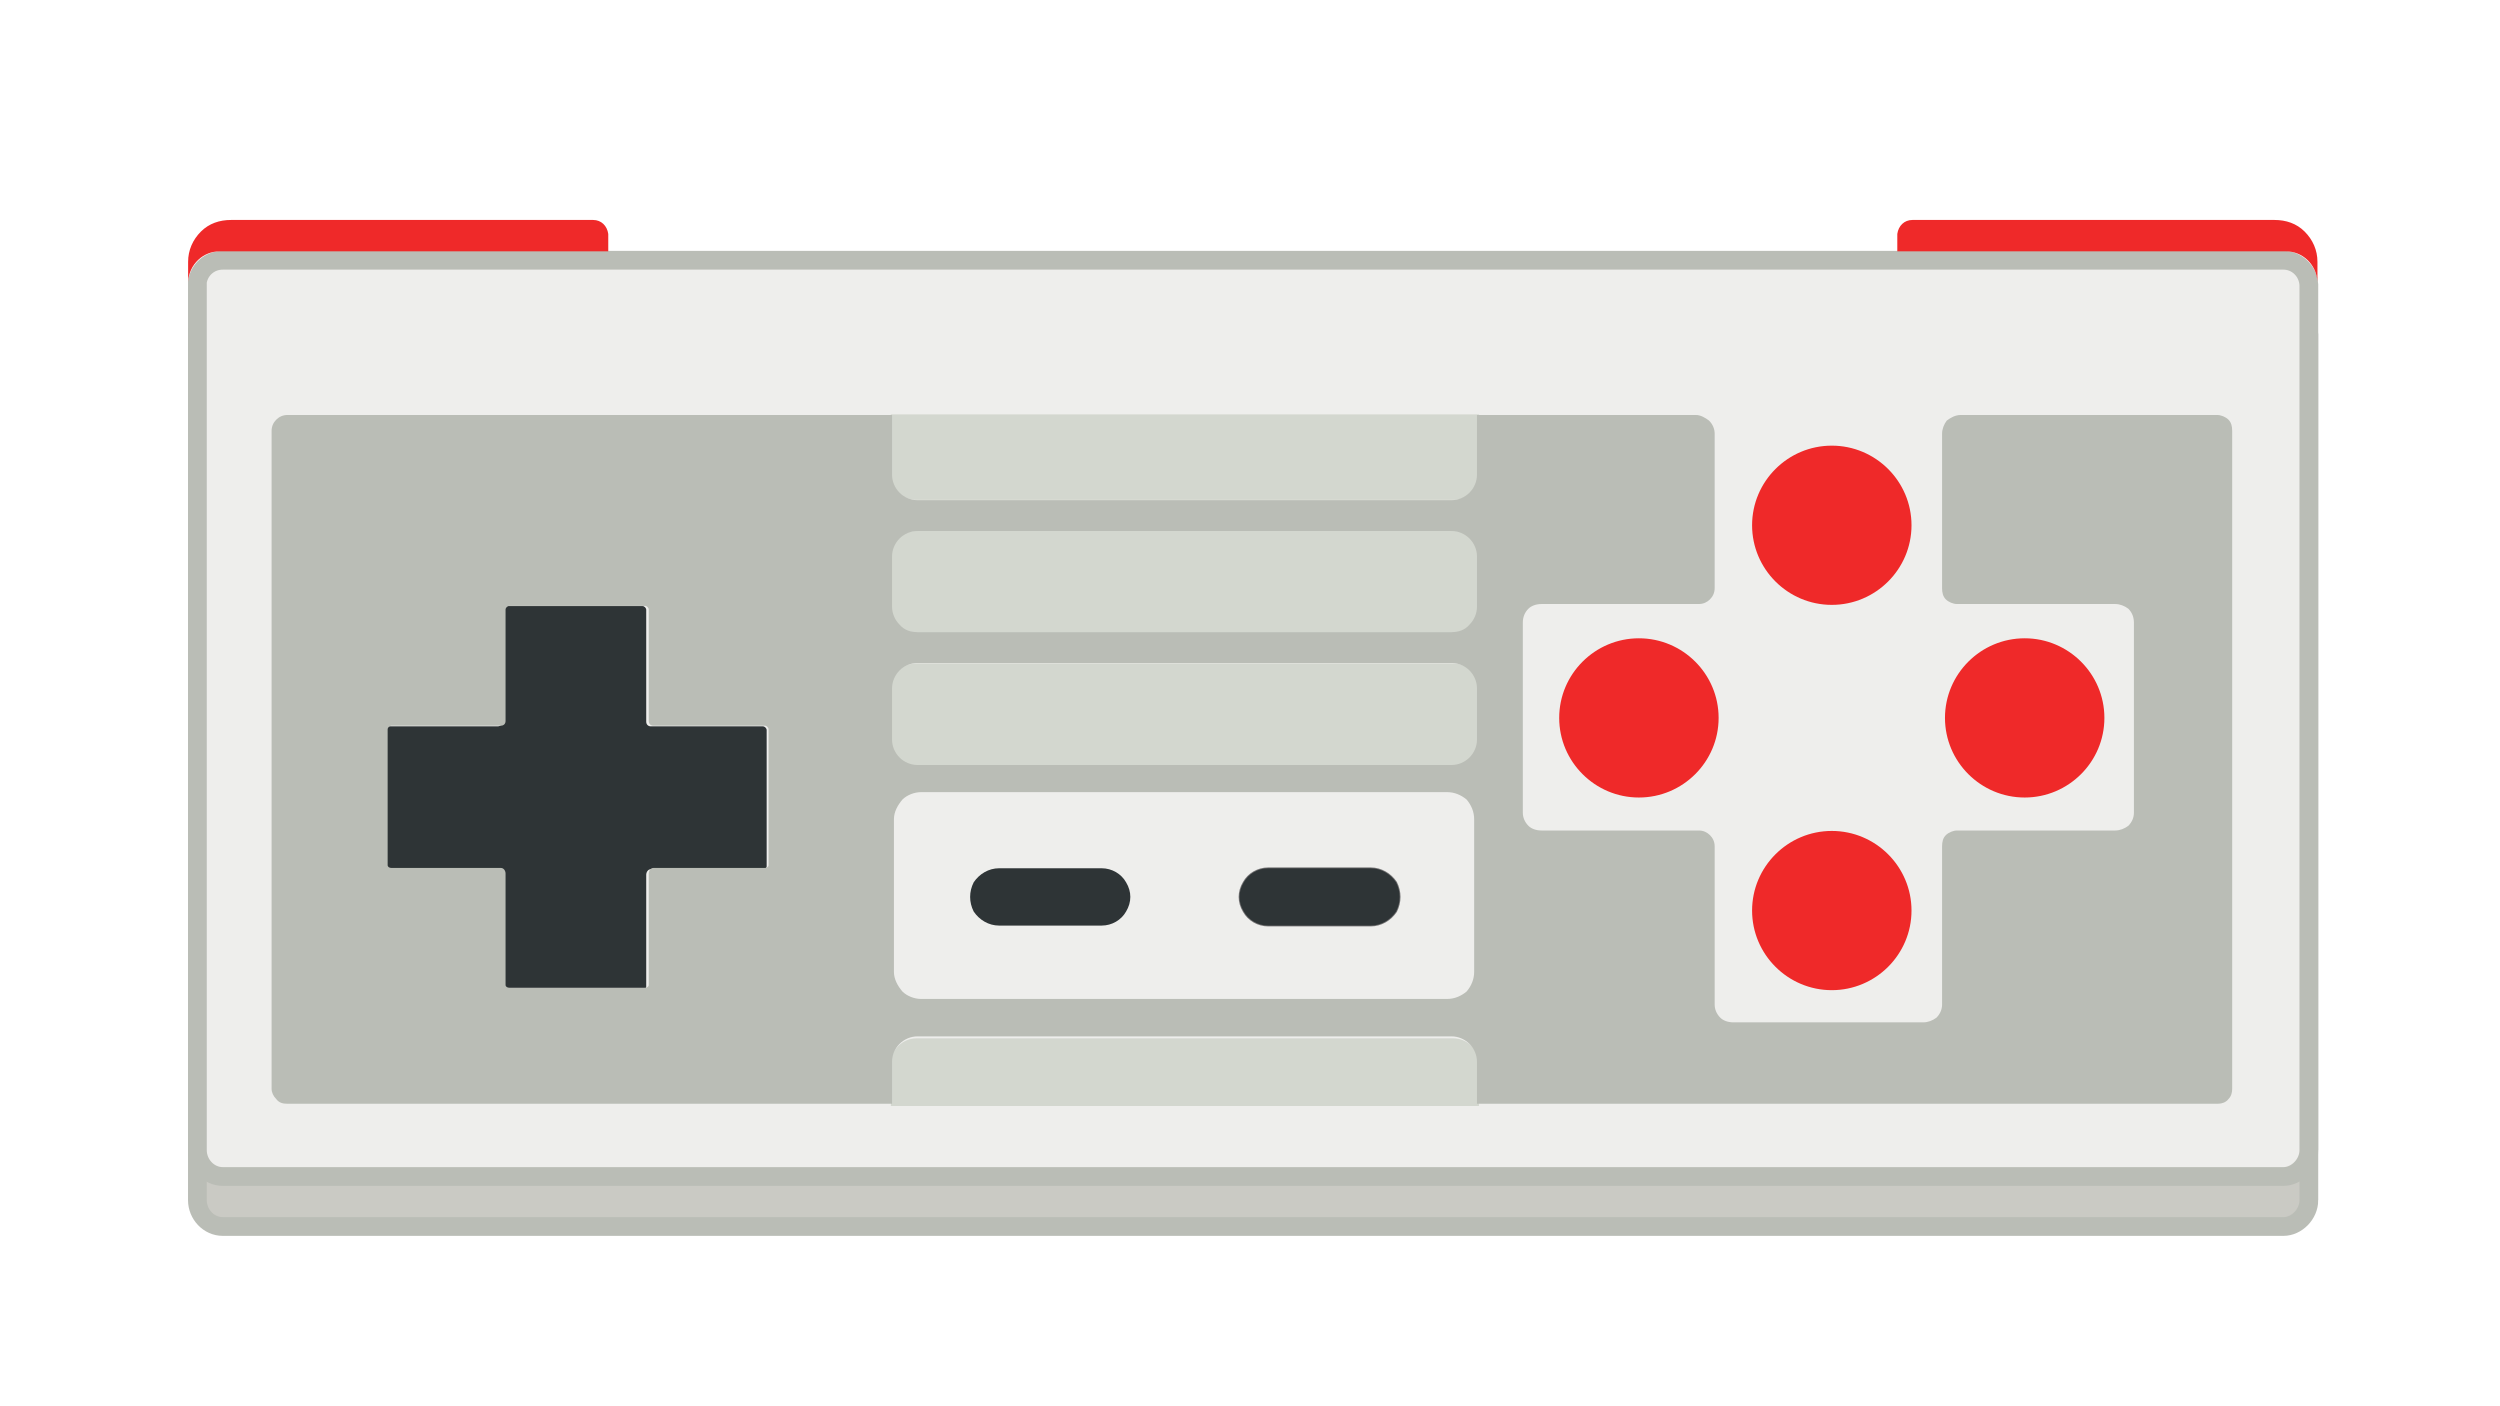 <?xml version="1.0" encoding="UTF-8" standalone="no"?>
<!-- Created with Inkscape (http://www.inkscape.org/) -->

<svg
   xmlns:dc="http://purl.org/dc/elements/1.1/"
   xmlns:cc="http://creativecommons.org/ns#"
   xmlns:rdf="http://www.w3.org/1999/02/22-rdf-syntax-ns#"
   xmlns:svg="http://www.w3.org/2000/svg"
   xmlns="http://www.w3.org/2000/svg"
   xmlns:sodipodi="http://sodipodi.sourceforge.net/DTD/sodipodi-0.dtd"
   xmlns:inkscape="http://www.inkscape.org/namespaces/inkscape"
   id="svg7384"
   sodipodi:docname="nes-30.svg"
   version="1.1"
   inkscape:version="0.91 r13725"
   height="225"
   width="400">
  <sodipodi:namedview
     inkscape:cy="75.548948"
     pagecolor="#e5e6e4"
     borderopacity="1"
     showborder="true"
     inkscape:bbox-paths="false"
     guidetolerance="10"
     inkscape:object-paths="false"
     inkscape:window-width="2560"
     showguides="true"
     inkscape:object-nodes="true"
     inkscape:snap-bbox="true"
     inkscape:pageshadow="2"
     inkscape:guide-bbox="true"
     inkscape:snap-nodes="false"
     bordercolor="#666666"
     objecttolerance="10"
     id="namedview88"
     showgrid="false"
     inkscape:window-maximized="1"
     inkscape:window-x="2560"
     inkscape:snap-global="true"
     inkscape:window-y="0"
     gridtolerance="10"
     inkscape:window-height="1403"
     inkscape:snap-others="false"
     inkscape:snap-to-guides="true"
     inkscape:current-layer="layer12"
     inkscape:snap-bbox-midpoints="false"
     inkscape:zoom="1"
     inkscape:cx="140.15652"
     inkscape:snap-grids="true"
     inkscape:pageopacity="1"
     inkscape:showpageshadow="false">
    <inkscape:grid
       spacingx="1px"
       spacingy="1px"
       id="grid4866"
       empspacing="2"
       enabled="true"
       type="xygrid"
       snapvisiblegridlinesonly="true"
       visible="true" />
  </sodipodi:namedview>
  <title
     id="title9167">Gnome Symbolic Icon Theme</title>
  <defs
     id="defs7386" />
  <g
     inkscape:label="figures"
     transform="translate(-569.101,-638)"
     inkscape:groupmode="layer"
     id="layer12"
     style="display:inline">
    <line
       class="fil0 str2"
       x1="924.817"
       y1="814.962"
       x2="805.733"
       y2="814.962"
       id="line87"
       style="clip-rule:evenodd;fill:none;fill-rule:evenodd;stroke:#757475;stroke-width:0.27;stroke-linejoin:bevel;image-rendering:optimizeQuality;shape-rendering:geometricPrecision;text-rendering:geometricPrecision"
       inkscape:export-xdpi="81.68"
       inkscape:export-ydpi="81.68" />
    <line
       class="fil0 str2"
       x1="711.64"
       y1="814.962"
       x2="614.385"
       y2="814.962"
       id="line89"
       style="clip-rule:evenodd;fill:none;fill-rule:evenodd;stroke:#757475;stroke-width:0.27;stroke-linejoin:bevel;image-rendering:optimizeQuality;shape-rendering:geometricPrecision;text-rendering:geometricPrecision"
       inkscape:export-xdpi="81.68"
       inkscape:export-ydpi="81.68" />
    <path
       sodipodi:nodetypes="sccsccsccssss"
       inkscape:export-ydpi="81.68"
       inkscape:export-xdpi="81.68"
       style="clip-rule:evenodd;fill:#cacac4;fill-opacity:1;fill-rule:evenodd;stroke:#babdb6;stroke-width:3;stroke-miterlimit:4;stroke-dasharray:none;stroke-opacity:1;image-rendering:optimizeQuality;shape-rendering:geometricPrecision;text-rendering:geometricPrecision"
       inkscape:connector-curvature="0"
       id="path8346"
       d="m 938.517,830.029 0,-138.329 0,-0.15 c -0.151,-2.255 -1.957,-3.909 -4.065,-3.909 l -50.283,0 -229.136,0 -50.283,0 c -2.108,0 -3.764,1.504 -4.065,3.458 l 0,0.601 0,138.329 c 0,2.255 1.807,4.21 4.065,4.21 l 329.703,0 c 2.108,0 4.065,-1.955 4.065,-4.21 z"
       class="fil0 str3" />
    <line
       class="fil0 str2"
       x1="908.407"
       y1="734.671"
       x2="882.965"
       y2="734.671"
       id="line105"
       style="clip-rule:evenodd;fill:none;fill-rule:evenodd;stroke:#757475;stroke-width:0.27;stroke-linejoin:bevel;image-rendering:optimizeQuality;shape-rendering:geometricPrecision;text-rendering:geometricPrecision"
       inkscape:export-xdpi="81.68"
       inkscape:export-ydpi="81.68" />
    <line
       class="fil0 str2"
       x1="841.413"
       y1="734.671"
       x2="816.121"
       y2="734.671"
       id="line107"
       style="clip-rule:evenodd;fill:none;fill-rule:evenodd;stroke:#757475;stroke-width:0.27;stroke-linejoin:bevel;image-rendering:optimizeQuality;shape-rendering:geometricPrecision;text-rendering:geometricPrecision"
       inkscape:export-xdpi="81.68"
       inkscape:export-ydpi="81.68" />
    <path
       class="fil0 str2"
       d="m 611.825,812.556 c 0,0.601 0.301,1.203 0.753,1.654 0.452,0.601 1.054,0.752 1.807,0.752"
       id="path123"
       inkscape:connector-curvature="0"
       style="clip-rule:evenodd;fill:none;fill-rule:evenodd;stroke:#757475;stroke-width:0.27;stroke-linejoin:bevel;image-rendering:optimizeQuality;shape-rendering:geometricPrecision;text-rendering:geometricPrecision"
       inkscape:export-xdpi="81.68"
       inkscape:export-ydpi="81.68" />
    <path
       class="fil0 str3"
       d="m 938.517,822.029 0,-138.329 0,-0.15 c -0.151,-2.255 -1.957,-3.909 -4.065,-3.909 l -50.283,0 -229.136,0 -50.283,0 c -2.108,0 -3.764,1.504 -4.065,3.458 l 0,0.601 0,138.329 c 0,2.255 1.807,4.21 4.065,4.21 l 329.703,0 c 2.108,0 4.065,-1.955 4.065,-4.21 z"
       id="path139"
       inkscape:connector-curvature="0"
       style="clip-rule:evenodd;fill:#eeeeec;fill-opacity:1;fill-rule:evenodd;stroke:#babdb6;stroke-width:3;stroke-miterlimit:4;stroke-dasharray:none;stroke-opacity:1;image-rendering:optimizeQuality;shape-rendering:geometricPrecision;text-rendering:geometricPrecision"
       inkscape:export-xdpi="81.68"
       inkscape:export-ydpi="81.68"
       sodipodi:nodetypes="sccsccsccssss" />
    <path
       class="fil0 str3"
       d="m 872.669,675.611 0,2.604 62.196,0 c 2.607,0 4.842,2.046 5.028,4.835 l 0,-3.162 c 0,-1.86 -0.745,-3.534 -2.048,-4.835 -1.304,-1.302 -2.979,-1.86 -4.842,-1.86 l -24.394,0 -8.938,0 -24.58,0 c -1.303,0 -2.235,0.93 -2.421,2.232 l 0,0.186 z"
       id="path143"
       inkscape:connector-curvature="0"
       style="clip-rule:evenodd;fill:#ef2929;fill-opacity:1;fill-rule:evenodd;stroke:none;stroke-width:2;stroke-miterlimit:4;stroke-dasharray:none;stroke-opacity:1;image-rendering:optimizeQuality;shape-rendering:geometricPrecision;text-rendering:geometricPrecision"
       inkscape:export-xdpi="81.68"
       inkscape:export-ydpi="81.68" />
    <path
       class="fil0 str3"
       d="m 691.767,776.621 0,-21.802 c 0,-0.301 -0.301,-0.601 -0.602,-0.601 l -5.721,0 -2.409,0 -7.377,0 -2.409,0 c -0.452,0 -0.753,-0.301 -0.753,-0.752 l 0,-7.368 0,-2.406 0,-2.556 0,-5.563 c 0,-0.301 -0.301,-0.601 -0.602,-0.601 l -21.83,0 c -0.301,0 -0.602,0.301 -0.602,0.601 l 0,5.563 0,2.556 0,7.217 0,2.556 c 0,0.451 -0.301,0.752 -0.753,0.752 l -7.377,0 -2.409,0 -2.409,0 -5.42,0 c -0.301,0 -0.602,0.301 -0.602,0.601 l 0,21.802 c 0,0.301 0.301,0.451 0.602,0.451 l 5.42,0 2.409,0 7.377,0 2.409,0 c 0.452,0 0.753,0.451 0.753,0.902 l 0,7.217 0,2.556 0,2.406 0,5.714 c 0,0.301 0.301,0.451 0.602,0.451 l 21.83,0 c 0.301,0 0.602,-0.15 0.602,-0.451 l 0,-5.714 0,-2.406 0,-7.368 0,-2.406 c 0,-0.451 0.301,-0.902 0.753,-0.902 l 7.377,0 2.409,0 2.409,0 5.721,0 c 0.301,0 0.602,-0.15 0.602,-0.451 z"
       id="path153"
       inkscape:connector-curvature="0"
       style="color:#000000;clip-rule:evenodd;display:inline;overflow:visible;visibility:visible;opacity:1;isolation:auto;mix-blend-mode:normal;color-interpolation:sRGB;color-interpolation-filters:linearRGB;solid-color:#000000;solid-opacity:1;fill:#2e3436;fill-opacity:1;fill-rule:evenodd;stroke:none;stroke-width:0.27;stroke-linecap:butt;stroke-linejoin:bevel;stroke-miterlimit:4;stroke-dasharray:none;stroke-dashoffset:0;stroke-opacity:1;color-rendering:auto;image-rendering:optimizeQuality;shape-rendering:geometricPrecision;text-rendering:geometricPrecision;enable-background:accumulate"
       inkscape:export-xdpi="81.68"
       inkscape:export-ydpi="81.68" />
    <path
       class="fil0 str3"
       d="m 862.189,770.95 c -7.028,0 -12.754,5.719 -12.754,12.738 0,7.019 5.726,12.738 12.754,12.738 7.028,0 12.754,-5.719 12.754,-12.738 0,-7.019 -5.726,-12.738 -12.754,-12.738 z"
       id="path117"
       inkscape:connector-curvature="0"
       style="color:#000000;clip-rule:evenodd;display:inline;overflow:visible;visibility:visible;opacity:1;isolation:auto;mix-blend-mode:normal;color-interpolation:sRGB;color-interpolation-filters:linearRGB;solid-color:#000000;solid-opacity:1;fill:#ef2929;fill-opacity:1;fill-rule:evenodd;stroke:none;stroke-width:0.27;stroke-linecap:butt;stroke-linejoin:miter;stroke-miterlimit:4;stroke-dasharray:none;stroke-dashoffset:0;stroke-opacity:1;color-rendering:auto;image-rendering:optimizeQuality;shape-rendering:geometricPrecision;text-rendering:geometricPrecision;enable-background:accumulate"
       inkscape:export-xdpi="81.68"
       inkscape:export-ydpi="81.68" />
    <path
       class="fil0 str3"
       d="m 893.051,740.127 c -7.028,0 -12.754,5.719 -12.754,12.738 0,7.019 5.726,12.738 12.754,12.738 7.028,0 12.754,-5.719 12.754,-12.738 0,-7.019 -5.726,-12.738 -12.754,-12.738 z"
       id="path125"
       inkscape:connector-curvature="0"
       style="color:#000000;clip-rule:evenodd;display:inline;overflow:visible;visibility:visible;opacity:1;isolation:auto;mix-blend-mode:normal;color-interpolation:sRGB;color-interpolation-filters:linearRGB;solid-color:#000000;solid-opacity:1;fill:#ef2929;fill-opacity:1;fill-rule:evenodd;stroke:none;stroke-width:0.27;stroke-linecap:butt;stroke-linejoin:miter;stroke-miterlimit:4;stroke-dasharray:none;stroke-dashoffset:0;stroke-opacity:1;color-rendering:auto;image-rendering:optimizeQuality;shape-rendering:geometricPrecision;text-rendering:geometricPrecision;enable-background:accumulate"
       inkscape:export-xdpi="81.68"
       inkscape:export-ydpi="81.68" />
    <path
       class="fil0 str3"
       d="m 862.189,709.304 c -7.028,0 -12.754,5.719 -12.754,12.738 0,7.019 5.726,12.738 12.754,12.738 7.028,0 12.754,-5.719 12.754,-12.738 0,-7.019 -5.726,-12.738 -12.754,-12.738 z"
       id="path133"
       inkscape:connector-curvature="0"
       style="color:#000000;clip-rule:evenodd;display:inline;overflow:visible;visibility:visible;opacity:1;isolation:auto;mix-blend-mode:normal;color-interpolation:sRGB;color-interpolation-filters:linearRGB;solid-color:#000000;solid-opacity:1;fill:#ef2929;fill-opacity:1;fill-rule:evenodd;stroke:none;stroke-width:0.27;stroke-linecap:butt;stroke-linejoin:miter;stroke-miterlimit:4;stroke-dasharray:none;stroke-dashoffset:0;stroke-opacity:1;color-rendering:auto;image-rendering:optimizeQuality;shape-rendering:geometricPrecision;text-rendering:geometricPrecision;enable-background:accumulate"
       inkscape:export-xdpi="81.68"
       inkscape:export-ydpi="81.68" />
    <path
       class="fil0 str3"
       d="m 831.326,740.127 c -7.028,0 -12.754,5.719 -12.754,12.738 0,7.019 5.726,12.738 12.754,12.738 7.028,0 12.754,-5.719 12.754,-12.738 0,-7.019 -5.726,-12.738 -12.754,-12.738 z"
       id="path131"
       inkscape:connector-curvature="0"
       style="clip-rule:evenodd;fill:#ef2929;fill-opacity:1;fill-rule:evenodd;stroke:none;stroke-width:0.27;image-rendering:optimizeQuality;shape-rendering:geometricPrecision;text-rendering:geometricPrecision"
       inkscape:export-xdpi="81.68"
       inkscape:export-ydpi="81.68" />
    <path
       class="fil0 str3"
       d="m 728.953,776.922 c -1.656,0 -3.162,0.902 -4.065,2.255 -0.753,1.504 -0.753,3.158 0,4.661 0.903,1.353 2.409,2.255 4.065,2.255 l 16.41,0 c 1.656,0 3.162,-0.902 3.914,-2.255 0.903,-1.504 0.903,-3.158 0,-4.661 -0.753,-1.353 -2.258,-2.255 -3.914,-2.255 l -16.41,0 z"
       id="path157"
       inkscape:connector-curvature="0"
       style="clip-rule:evenodd;fill:#2e3436;fill-rule:evenodd;stroke:none;stroke-width:0.27;image-rendering:optimizeQuality;shape-rendering:geometricPrecision;text-rendering:geometricPrecision;stroke-opacity:1;stroke-miterlimit:4;stroke-dasharray:none;fill-opacity:1;color:#000000;display:inline;overflow:visible;visibility:visible;opacity:1;isolation:auto;mix-blend-mode:normal;color-interpolation:sRGB;color-interpolation-filters:linearRGB;solid-color:#000000;solid-opacity:1;stroke-linecap:butt;stroke-linejoin:bevel;stroke-dashoffset:0;filter-blend-mode:normal;filter-gaussianBlur-deviation:0;color-rendering:auto;enable-background:accumulate"
       inkscape:export-xdpi="81.68"
       inkscape:export-ydpi="81.68" />
    <path
       class="fil0 str3"
       d="m 768.096,779.177 c -0.903,1.504 -0.903,3.158 0,4.661 0.753,1.353 2.258,2.255 3.914,2.255 l 16.41,0 c 1.656,0 3.162,-0.902 4.065,-2.255 0.753,-1.504 0.753,-3.158 0,-4.661 -0.903,-1.353 -2.409,-2.255 -4.065,-2.255 l -16.41,0 c -1.656,0 -3.162,0.902 -3.914,2.255 z"
       id="path159"
       inkscape:connector-curvature="0"
       style="clip-rule:evenodd;fill:none;fill-rule:evenodd;stroke:#757475;stroke-width:0.27;image-rendering:optimizeQuality;shape-rendering:geometricPrecision;text-rendering:geometricPrecision"
       inkscape:export-xdpi="81.68"
       inkscape:export-ydpi="81.68" />
    <path
       id="path161"
       style="clip-rule:evenodd;fill:#d3d7cf;fill-opacity:1;fill-rule:evenodd;stroke:none;stroke-width:0.27;image-rendering:optimizeQuality;shape-rendering:geometricPrecision;text-rendering:geometricPrecision"
       d="m 801.668,804.136 -85.964,0 c -1.054,0 -2.108,0.451 -2.86,1.203 -0.753,0.752 -1.204,1.804 -1.204,2.857 l 0,6.766 94.093,0 0,-6.766 c 0,-1.053 -0.452,-2.105 -1.204,-2.857 -0.753,-0.752 -1.807,-1.203 -2.86,-1.203 z m 0,-59.993 -85.964,0 c -1.054,0 -2.108,0.451 -2.86,1.203 -0.753,0.752 -1.204,1.804 -1.204,2.857 l 0,8.27 c 0,1.053 0.452,2.105 1.204,2.857 0.753,0.752 1.807,1.203 2.86,1.203 l 85.964,0 c 1.054,0 2.108,-0.451 2.86,-1.203 0.753,-0.752 1.204,-1.804 1.204,-2.857 l 0,-8.27 c 0,-1.053 -0.452,-2.105 -1.204,-2.857 -0.753,-0.752 -1.807,-1.203 -2.86,-1.203 z m 0,-21.2 -85.964,0 c -1.054,0 -2.108,0.451 -2.86,1.203 -0.753,0.752 -1.204,1.804 -1.204,2.857 l 0,8.119 c 0,1.053 0.452,2.105 1.204,2.857 0.753,0.902 1.807,1.203 2.86,1.203 l 85.964,0 c 1.054,0 2.108,-0.301 2.86,-1.203 0.753,-0.752 1.204,-1.804 1.204,-2.857 l 0,-8.119 c 0,-1.052 -0.452,-2.105 -1.204,-2.857 -0.753,-0.752 -1.807,-1.203 -2.86,-1.203 z m 4.065,-18.644 -94.093,0 0,9.623 c 0,1.052 0.452,2.105 1.204,2.857 0.753,0.752 1.807,1.203 2.86,1.203 l 85.964,0 c 1.054,0 2.108,-0.451 2.86,-1.203 0.753,-0.752 1.204,-1.804 1.204,-2.857 z"
       inkscape:connector-curvature="0"
       sodipodi:nodetypes="sscsccscssscsscsscsscssscsscsscsscsccscsscsc" />
    <path
       style="clip-rule:evenodd;fill:#2e3436;fill-opacity:1;fill-rule:evenodd;stroke:none;stroke-width:0.27;stroke-miterlimit:4;stroke-dasharray:none;stroke-opacity:1;image-rendering:optimizeQuality;shape-rendering:geometricPrecision;text-rendering:geometricPrecision;color:#000000;display:inline;overflow:visible;visibility:visible;opacity:1;isolation:auto;mix-blend-mode:normal;color-interpolation:sRGB;color-interpolation-filters:linearRGB;solid-color:#000000;solid-opacity:1;stroke-linecap:butt;stroke-linejoin:bevel;stroke-dashoffset:0;filter-blend-mode:normal;filter-gaussianBlur-deviation:0;color-rendering:auto;enable-background:accumulate"
       inkscape:connector-curvature="0"
       id="path4316"
       d="m 768.096,783.838 c -0.903,-1.504 -0.903,-3.158 0,-4.661 0.753,-1.353 2.258,-2.255 3.914,-2.255 l 16.41,0 c 1.656,0 3.162,0.902 4.065,2.255 0.753,1.504 0.753,3.158 0,4.661 -0.903,1.353 -2.409,2.255 -4.065,2.255 l -16.41,0 c -1.656,0 -3.162,-0.902 -3.914,-2.255 z"
       class="fil0 str3"
       sodipodi:nodetypes="ccssccssc"
       inkscape:export-xdpi="81.68"
       inkscape:export-ydpi="81.68" />
    <path
       class="fil0 str3"
       d="m 649.991,743.628 0,-2.545 0,-5.54 c 0,-0.299 0.299,-0.599 0.599,-0.599 l 21.712,0 c 0.299,0 0.599,0.299 0.599,0.599 l 0,5.54 0,2.545 0,2.396 0,7.337 c 0,0.449 0.3,0.749 0.749,0.749 l 2.396,0 7.337,0 2.396,0 5.69,0 c 0.299,0 0.599,0.299 0.599,0.599 l 0,21.712 c 0,0.299 -0.299,0.449 -0.599,0.449 l -5.69,0 -2.396,0 -2.396,0 -7.337,0 c -0.449,0 -0.749,0.449 -0.749,0.898 l 0,2.396 0,7.337 0,2.396 0,5.69 c 0,0.299 -0.299,0.449 -0.599,0.449 l -21.712,0 c -0.299,0 -0.599,-0.15 -0.599,-0.449 l 0,-5.69 0,-2.396 0,-2.546 0,-7.187 c 0,-0.449 -0.299,-0.898 -0.749,-0.898 l -2.396,0 -7.337,0 -2.396,0 -5.39,0 c -0.299,0 -0.599,-0.15 -0.599,-0.449 l 0,-21.712 c 0,-0.299 0.299,-0.599 0.599,-0.599 l 5.39,0 2.396,0 2.396,0 7.337,0 c 0.449,0 0.749,-0.299 0.749,-0.749 l 0,-2.545 0,-7.187 z m 63.038,-5.69 c -0.749,-0.749 -1.198,-1.797 -1.198,-2.845 l 0,-8.086 c 0,-1.048 0.449,-2.096 1.198,-2.845 0.749,-0.749 1.797,-1.198 2.845,-1.198 l 85.499,0 c 1.048,0 2.096,0.449 2.845,1.198 0.749,0.749 1.198,1.797 1.198,2.845 l 0,8.086 c 0,1.048 -0.449,2.096 -1.198,2.845 -0.749,0.898 -1.797,1.198 -2.845,1.198 l -85.499,0 c -1.048,0 -2.096,-0.299 -2.845,-1.198 z m 2.845,6.139 85.499,0 c 1.048,0 2.096,0.449 2.845,1.198 0.749,0.749 1.198,1.797 1.198,2.845 l 0,8.235 c 0,1.048 -0.449,2.096 -1.198,2.845 -0.749,0.749 -1.797,1.198 -2.845,1.198 l -85.499,0 c -1.048,0 -2.096,-0.449 -2.845,-1.198 -0.749,-0.749 -1.198,-1.797 -1.198,-2.845 l 0,-8.235 c 0,-1.048 0.449,-2.096 1.198,-2.845 0.749,-0.749 1.797,-1.198 2.845,-1.198 z m 96.878,23.958 0,-30.396 c 0,-0.898 0.299,-1.647 0.898,-2.246 0.449,-0.449 1.198,-0.749 2.096,-0.749 l 25.155,0 c 0.749,0 1.348,-0.299 1.797,-0.749 0.449,-0.449 0.749,-1.048 0.749,-1.797 l 0,-24.706 c 0,-0.749 -0.299,-1.497 -0.898,-2.096 -0.599,-0.449 -1.348,-0.898 -2.096,-0.898 l -35.038,0 0,9.583 c 0,1.048 -0.449,2.096 -1.198,2.845 -0.749,0.749 -1.797,1.198 -2.845,1.198 l -85.499,0 c -1.048,0 -2.096,-0.449 -2.845,-1.198 -0.749,-0.749 -1.198,-1.797 -1.198,-2.845 l 0,-9.583 -96.729,0 c -0.749,0 -1.348,0.299 -1.797,0.749 -0.449,0.449 -0.749,1.048 -0.749,1.797 l 0,105.264 c 0,0.599 0.299,1.198 0.749,1.647 0.449,0.599 1.048,0.749 1.797,0.749 l 96.729,0 0,-6.738 c 0,-1.048 0.449,-2.096 1.198,-2.845 0.749,-0.749 1.797,-1.198 2.845,-1.198 l 85.499,0 c 1.048,0 2.096,0.449 2.845,1.198 0.749,0.749 1.198,1.797 1.198,2.845 l 0,6.738 118.44,0 c 0.599,0 1.348,-0.15 1.797,-0.749 0.449,-0.449 0.599,-1.048 0.599,-1.647 l 0,-105.264 c 0,-0.749 -0.15,-1.348 -0.599,-1.797 -0.449,-0.449 -1.198,-0.749 -1.797,-0.749 l -41.027,0 c -0.898,0 -1.647,0.449 -2.246,0.898 -0.449,0.599 -0.749,1.348 -0.749,2.096 l 0,24.706 c 0,0.749 0.15,1.348 0.599,1.797 0.449,0.449 1.198,0.749 1.797,0.749 l 25.305,0 c 0.749,0 1.497,0.299 2.096,0.749 0.599,0.599 0.898,1.348 0.898,2.246 l 0,30.396 c 0,0.749 -0.3,1.497 -0.898,2.096 -0.599,0.449 -1.348,0.749 -2.096,0.749 l -25.305,0 c -0.599,0 -1.348,0.299 -1.797,0.749 -0.449,0.449 -0.599,1.048 -0.599,1.797 l 0,25.305 c 0,0.749 -0.299,1.497 -0.898,2.096 -0.599,0.449 -1.348,0.749 -2.096,0.749 l -30.396,0 c -0.898,0 -1.647,-0.299 -2.096,-0.749 -0.599,-0.599 -0.898,-1.348 -0.898,-2.096 l 0,-25.305 c 0,-0.749 -0.299,-1.348 -0.749,-1.797 -0.449,-0.449 -1.048,-0.749 -1.797,-0.749 l -25.155,0 c -0.898,0 -1.647,-0.299 -2.096,-0.749 -0.599,-0.599 -0.898,-1.348 -0.898,-2.096 z m -96.279,-3.294 84.151,0 c 1.198,0 2.246,0.449 3.144,1.198 0.749,0.898 1.198,1.947 1.198,3.144 l 0,24.407 c 0,1.198 -0.449,2.246 -1.198,3.144 -0.898,0.749 -1.947,1.198 -3.144,1.198 l -84.151,0 c -1.048,0 -2.246,-0.449 -2.995,-1.198 -0.749,-0.898 -1.348,-1.947 -1.348,-3.144 l 0,-24.407 c 0,-1.198 0.599,-2.246 1.348,-3.144 0.749,-0.749 1.947,-1.198 2.995,-1.198 z"
       id="path155"
       inkscape:connector-curvature="0"
       style="clip-rule:evenodd;fill:#babdb6;fill-opacity:1;fill-rule:evenodd;stroke:none;stroke-width:0.27;image-rendering:optimizeQuality;shape-rendering:geometricPrecision;text-rendering:geometricPrecision"
       inkscape:export-xdpi="81.68"
       inkscape:export-ydpi="81.68" />
    <path
       style="display:inline;fill:#fdbc46;fill-opacity:1;stroke:none"
       sodipodi:nodetypes="cccccccc"
       id="path7195"
       d="m 306.092,695.462 -11.896,-8.535 c -23.137,28.511 -34.251,64.894 -29.756,101.165 l -14.332,0.775 25.494,30.207 17.146,-32.499 -12.999,0.704 c -4.923,-32.563 5.547,-66.183 26.342,-91.817 z"
       inkscape:transform-center-y="-17.050416"
       inkscape:transform-center-x="113.93133"
       inkscape:connector-curvature="0" />
    <path
       inkscape:export-ydpi="81.68"
       inkscape:export-xdpi="81.68"
       style="clip-rule:evenodd;fill:#ef2929;fill-opacity:1;fill-rule:evenodd;stroke:none;stroke-width:2;stroke-miterlimit:4;stroke-dasharray:none;stroke-opacity:1;image-rendering:optimizeQuality;shape-rendering:geometricPrecision;text-rendering:geometricPrecision"
       inkscape:connector-curvature="0"
       id="path8348"
       d="m 666.423,675.611 0,2.604 -62.196,0 c -2.607,0 -4.842,2.046 -5.028,4.835 l 0,-3.162 c 0,-1.86 0.745,-3.534 2.048,-4.835 1.304,-1.302 2.979,-1.86 4.842,-1.86 l 24.394,0 8.938,0 24.58,0 c 1.303,0 2.235,0.93 2.421,2.232 l 0,0.186 z"
       class="fil0 str3" />
  </g>
</svg>
